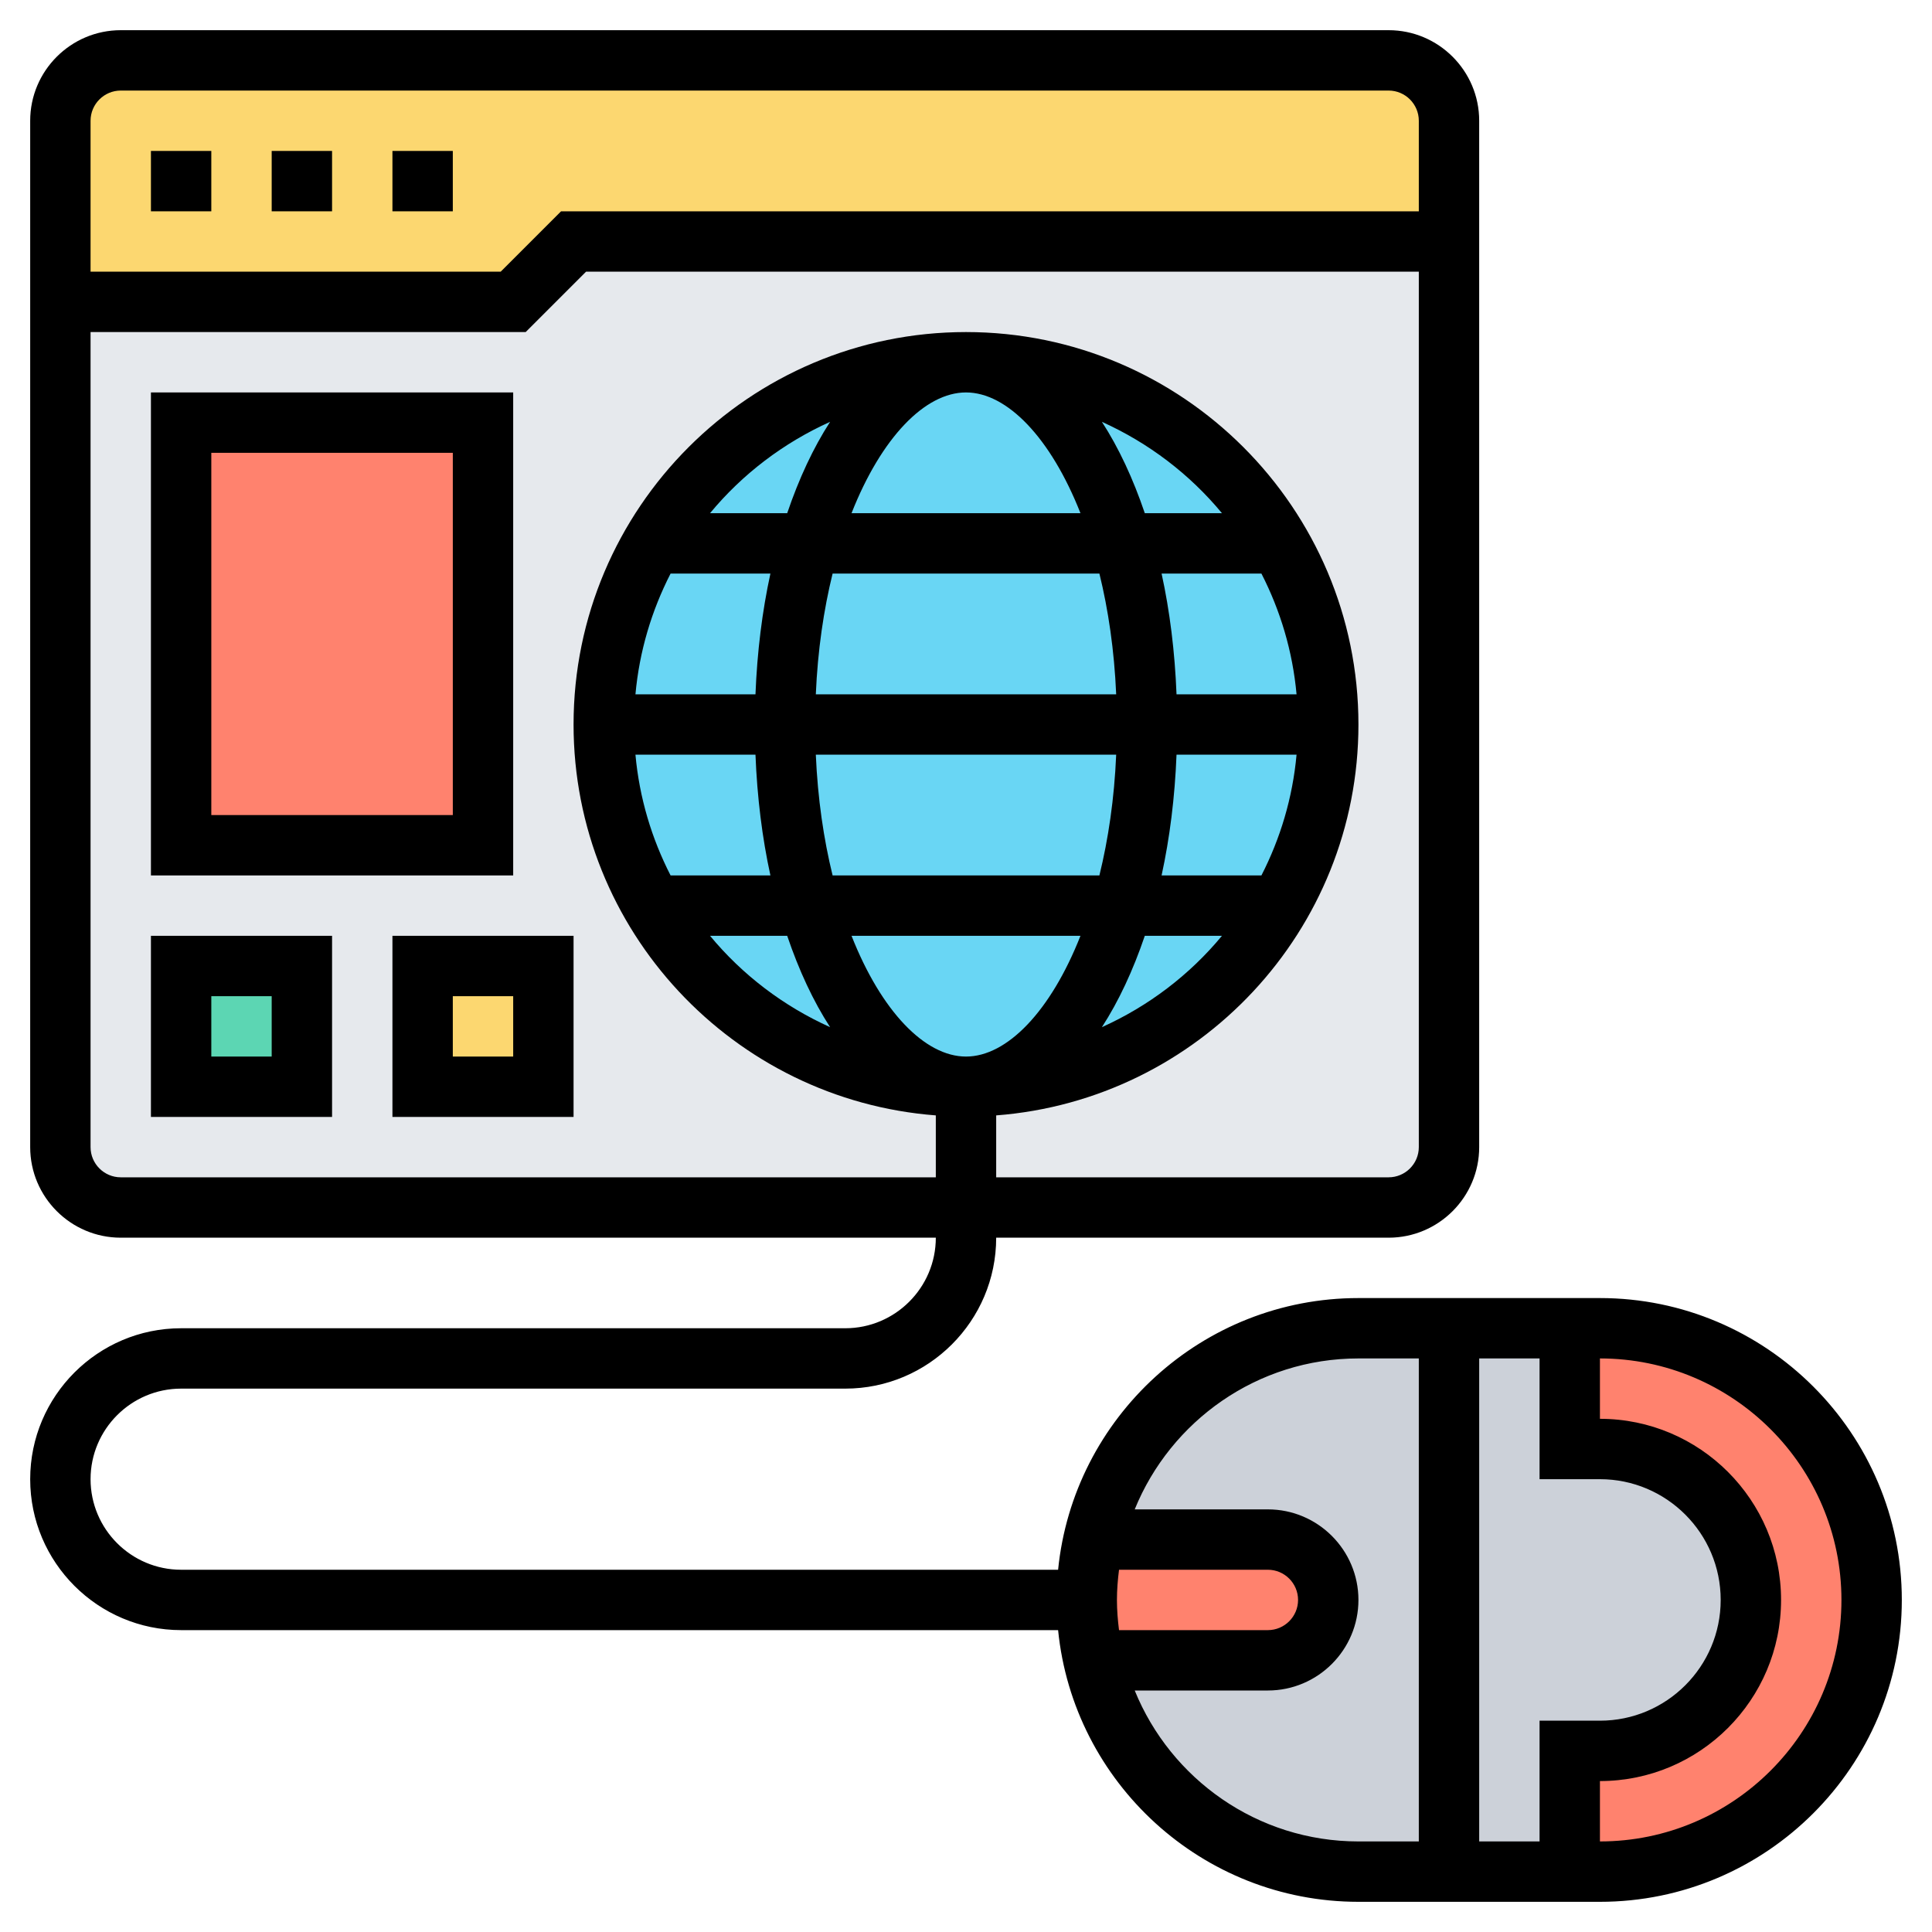 <svg id="Layer_5" enable-background="new 0 0 64 64" height="512" viewBox="0 0 64 64" width="512" xmlns="http://www.w3.org/2000/svg"><path d="m53 48c2.76 0 5 2.24 5 5 0 1.38-.56 2.63-1.46 3.54-.91.9-2.16 1.46-3.54 1.46h-1v4h-4v-18h4v4z" fill="#ccd1d9"/><path d="m48 44v18h-3c-4.28 0-7.87-2.99-8.78-7h.01 5.77c1.1 0 2-.9 2-2 0-.55-.22-1.05-.59-1.41-.36-.37-.86-.59-1.41-.59h-5.77-.01c.39-1.68 1.24-3.19 2.42-4.36 1.62-1.63 3.88-2.64 6.36-2.64z" fill="#ccd1d9"/><path d="m53 44c4.97 0 9 4.03 9 9 0 2.48-1.01 4.74-2.64 6.36-1.62 1.63-3.88 2.64-6.36 2.64h-1v-4h1c1.38 0 2.63-.56 3.54-1.46.9-.91 1.46-2.16 1.46-3.54 0-2.76-2.24-5-5-5h-1v-4z" fill="#ff826e"/><path d="m43.41 51.59c.37.36.59.86.59 1.41 0 1.1-.9 2-2 2h-5.77-.01c-.14-.64-.22-1.31-.22-2s.08-1.36.22-2h.01 5.77c.55 0 1.05.22 1.41.59z" fill="#ff826e"/><path d="m2 10v-6c0-1.1.9-2 2-2h42c1.1 0 2 .9 2 2v4h-29l-2 2z" fill="#fcd770"/><path d="m32 40h-28c-1.1 0-2-.9-2-2v-28h15l2-2h29v30c0 1.1-.9 2-2 2z" fill="#e6e9ed"/><circle cx="32" cy="24" fill="#69d6f4" r="12"/><path d="m6 32h4v4h-4z" fill="#5cd6b3"/><path d="m14 32h4v4h-4z" fill="#fcd770"/><path d="m6 14h10v14h-10z" fill="#ff826e"/><path d="m53 43h-8c-5.177 0-9.446 3.954-9.949 9h-29.051c-1.654 0-3-1.346-3-3s1.346-3 3-3h22c2.757 0 5-2.243 5-5h13c1.654 0 3-1.346 3-3v-34c0-1.654-1.346-3-3-3h-42c-1.654 0-3 1.346-3 3v34c0 1.654 1.346 3 3 3h27c0 1.654-1.346 3-3 3h-22c-2.757 0-5 2.243-5 5s2.243 5 5 5h29.051c.503 5.046 4.773 9 9.949 9h8c5.514 0 10-4.486 10-10s-4.486-10-10-10zm-24.792-12h7.584c-.986 2.501-2.432 4-3.792 4s-2.806-1.499-3.792-4zm8.767-6c-.062 1.459-.261 2.8-.556 4h-8.838c-.295-1.2-.493-2.541-.556-4zm-9.95-2c.062-1.459.261-2.8.556-4h8.838c.295 1.2.493 2.541.556 4zm10.898 8h2.556c-1.069 1.292-2.43 2.329-3.977 3.026.556-.858 1.033-1.882 1.421-3.026zm3.863-2h-3.307c.271-1.242.439-2.587.495-4h3.976c-.13 1.43-.538 2.779-1.164 4zm-2.812-6c-.056-1.413-.223-2.758-.495-4h3.307c.626 1.221 1.034 2.57 1.164 4zm-1.051-6c-.388-1.144-.864-2.168-1.421-3.026 1.547.697 2.908 1.734 3.977 3.026zm-2.131 0h-7.584c.986-2.501 2.432-4 3.792-4s2.806 1.499 3.792 4zm-9.715 0h-2.556c1.069-1.292 2.43-2.329 3.977-3.026-.556.858-1.033 1.882-1.421 3.026zm-3.863 2h3.307c-.271 1.242-.439 2.587-.495 4h-3.976c.13-1.43.538-2.779 1.164-4zm2.812 6c.056 1.413.223 2.758.495 4h-3.307c-.626-1.221-1.034-2.57-1.164-4zm1.051 6c.388 1.144.864 2.168 1.421 3.026-1.547-.697-2.908-1.734-3.977-3.026zm-22.077-28h42c.551 0 1 .449 1 1v3h-28.414l-2 2h-13.586v-5c0-.551.449-1 1-1zm0 36c-.551 0-1-.449-1-1v-27h14.414l2-2h27.586v29c0 .551-.449 1-1 1h-13v-2.051c6.701-.513 12-6.118 12-12.949 0-7.168-5.832-13-13-13s-13 5.832-13 13c0 6.831 5.299 12.436 12 12.949v2.051zm49 10c2.206 0 4 1.794 4 4s-1.794 4-4 4h-2v4h-2v-16h2v4zm-16 4c0-.339.028-.672.069-1h4.931c.551 0 1 .449 1 1s-.449 1-1 1h-4.931c-.041-.328-.069-.661-.069-1zm.589 3h4.411c1.654 0 3-1.346 3-3s-1.346-3-3-3h-4.411c1.19-2.928 4.061-5 7.411-5h2v16h-2c-3.35 0-6.221-2.072-7.411-5zm15.411 5v-2c3.309 0 6-2.691 6-6s-2.691-6-6-6v-2c4.411 0 8 3.589 8 8s-3.589 8-8 8z"/><path d="m9 5h2v2h-2z"/><path d="m5 5h2v2h-2z"/><path d="m13 5h2v2h-2z"/><path d="m17 13h-12v16h12zm-2 14h-8v-12h8z"/><path d="m5 37h6v-6h-6zm2-4h2v2h-2z"/><path d="m13 37h6v-6h-6zm2-4h2v2h-2z"/></svg>